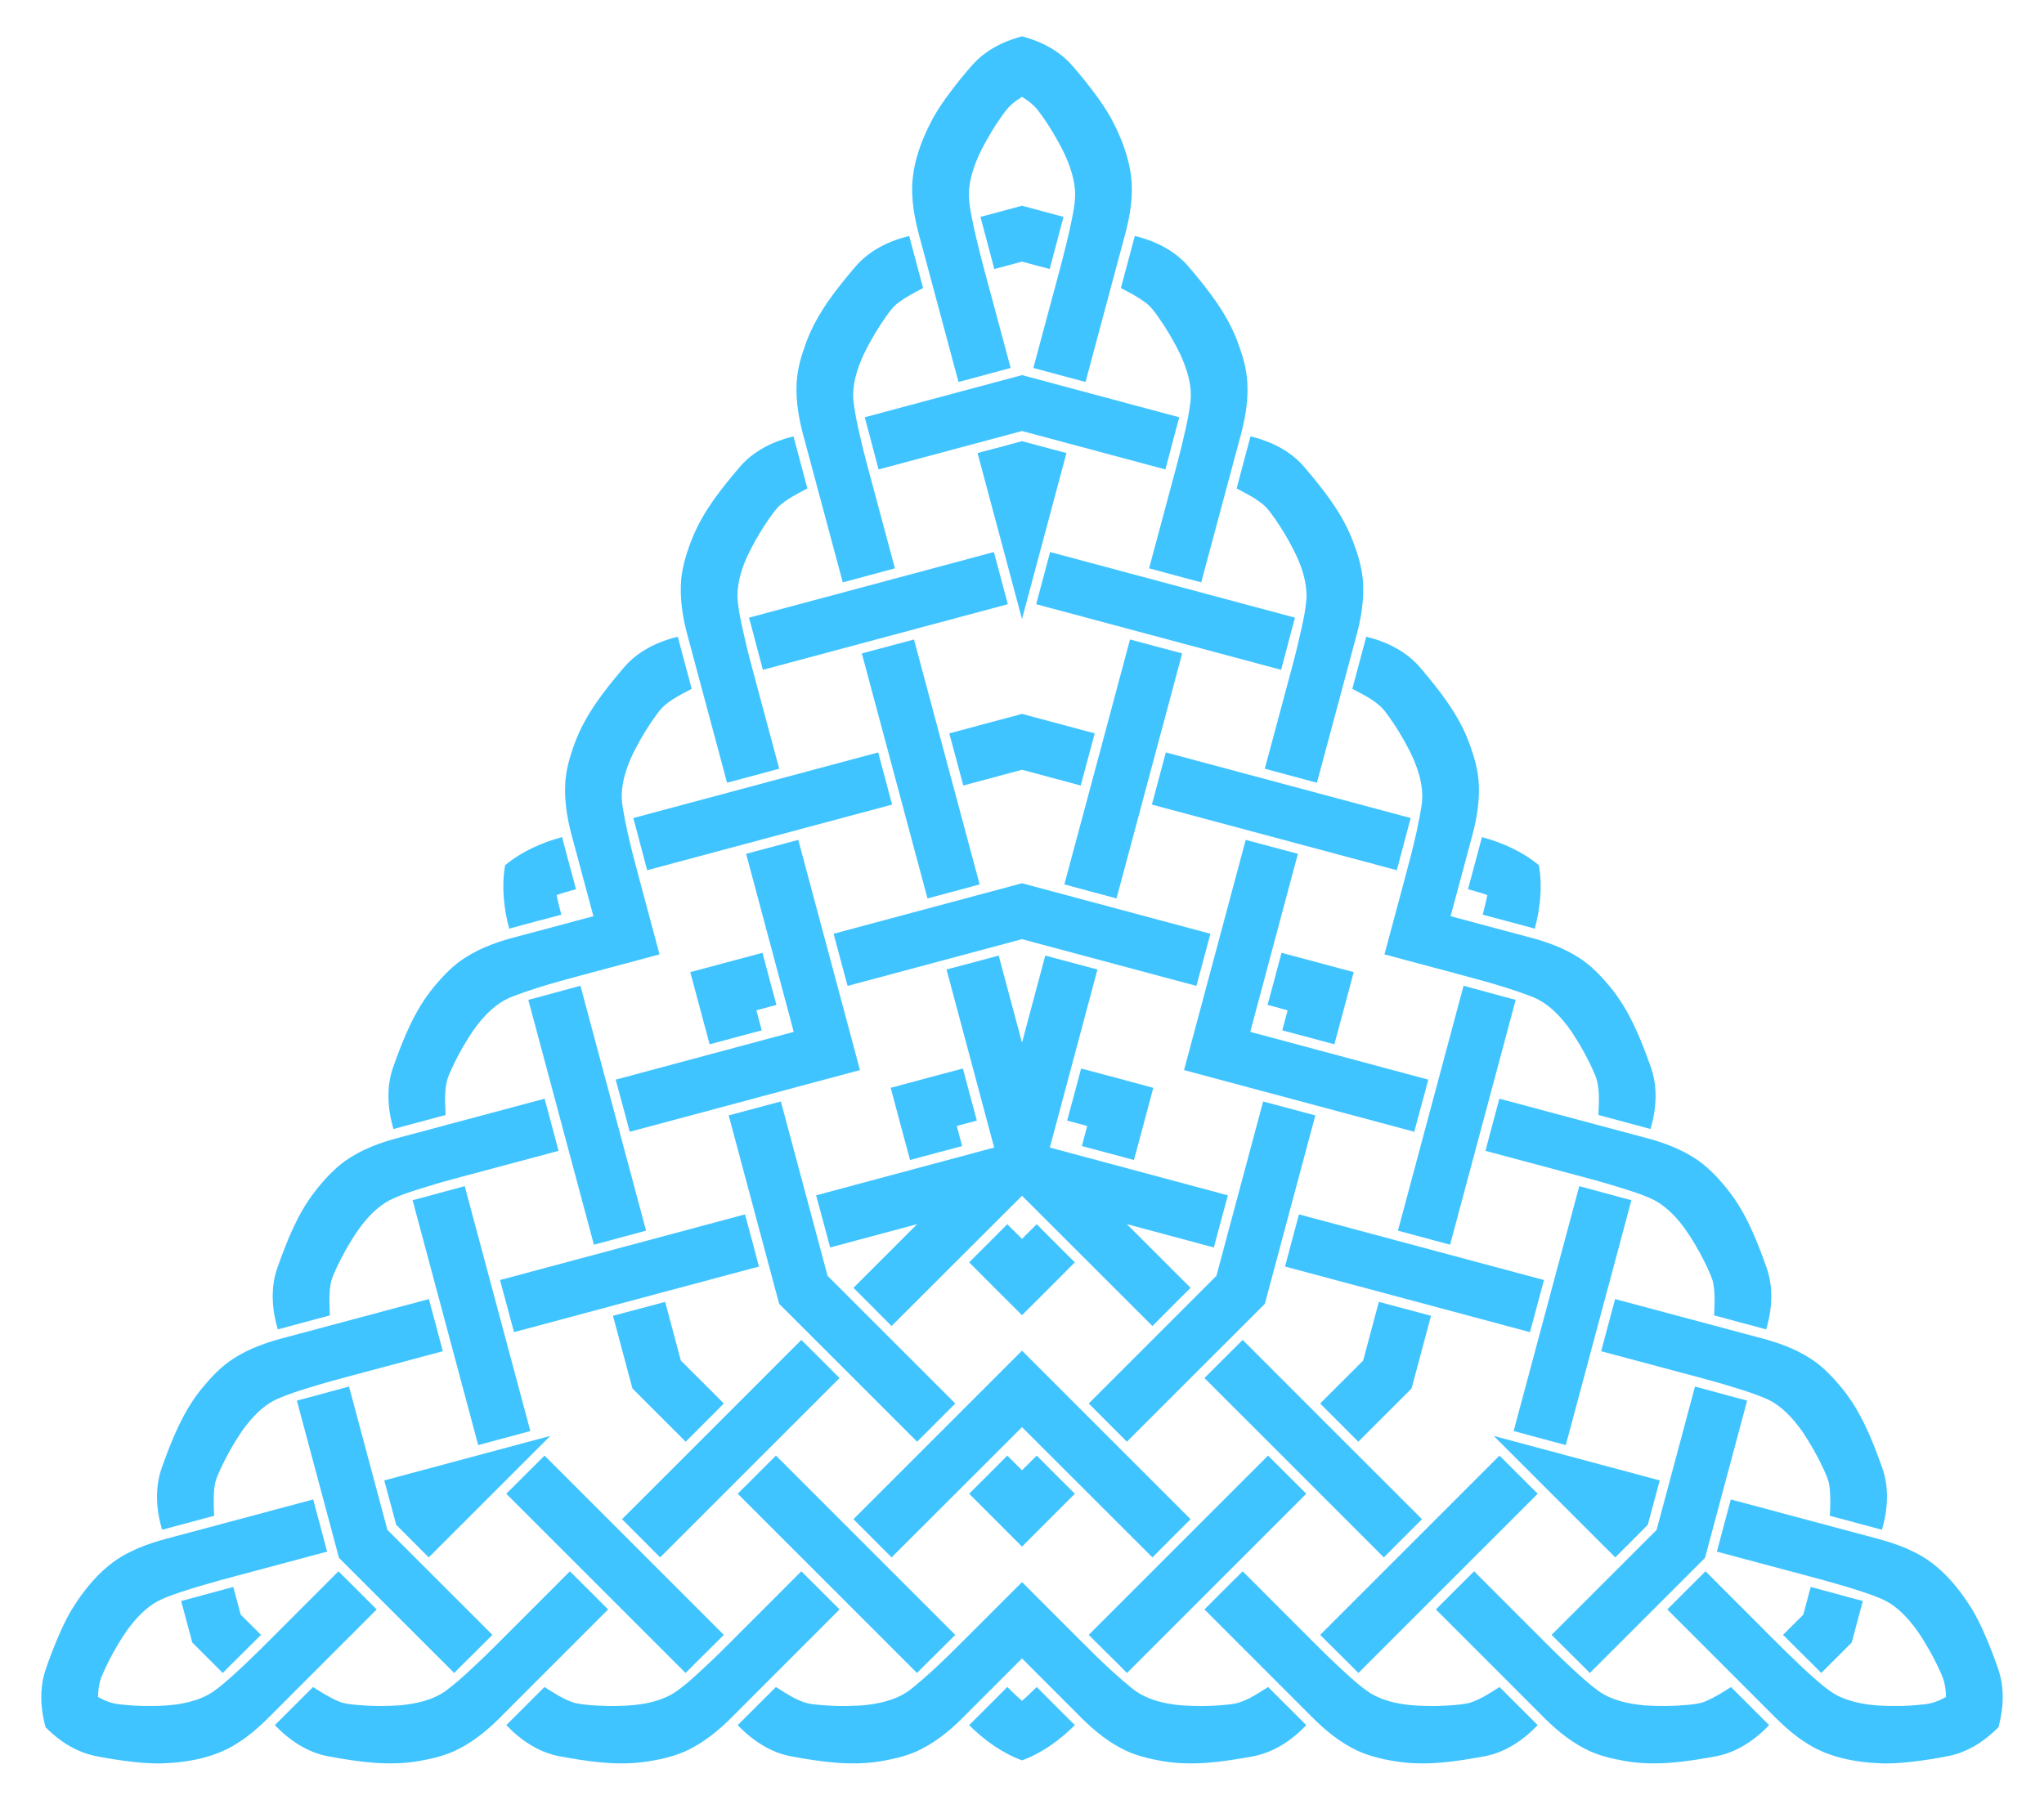 <?xml version="1.0" encoding="utf-8"?>

<!DOCTYPE svg PUBLIC "-//W3C//DTD SVG 1.1//EN" "http://www.w3.org/Graphics/SVG/1.1/DTD/svg11.dtd">
<svg version="1.1" id="Layer_1" xmlns="http://www.w3.org/2000/svg" xmlns:xlink="http://www.w3.org/1999/xlink" x="0px" y="0px"
	 viewBox="0 0 1893.179 1667.318" enable-background="new 0 0 1893.179 1667.318" xml:space="preserve">
<g>
	<path fill="#40c4ff" d="M1715.072,1521.656c-9.396,9.392-18.792,18.784-28.187,28.177c-11.682-11.886-23.718-23.429-35.432-35.293
		c6.265-6.254,12.529-12.51,18.791-18.766c2.287-8.552,4.572-17.104,6.856-25.657c16.132,4.213,32.146,8.865,48.281,13.039
		C1721.943,1495.989,1718.507,1508.823,1715.072,1521.656z"/>
	<path fill="#40c4ff" d="M178.107,1521.656c-3.435-12.833-6.871-25.667-10.309-38.5c16.134-4.174,32.149-8.826,48.281-13.039
		c2.284,8.553,4.569,17.105,6.856,25.657c6.263,6.256,12.526,12.512,18.791,18.766c-11.714,11.864-23.75,23.407-35.432,35.293
		C196.899,1540.44,187.503,1531.048,178.107,1521.656z"/>
	<path fill="#40c4ff" d="M946.589,190.606c12.832,3.442,25.664,6.883,38.496,10.322c-4.452,16.06-8.431,32.255-12.848,48.332
		c-8.549-2.299-17.098-4.595-25.648-6.891c-8.549,2.295-17.099,4.592-25.648,6.891c-4.418-16.077-8.396-32.272-12.848-48.332
		C920.926,197.488,933.758,194.047,946.589,190.606z"/>
	<path fill="#40c4ff" d="M1850.992,1600.13c-9.01,8.979-19.324,16.859-31.081,21.844c-9.817,4.491-20.599,5.809-31.124,7.674
		c-14.565,2.24-29.248,4.105-43.996,4.008c-25.711-0.739-52.462-5.498-73.983-20.406c-16.258-10.568-29.216-25.133-42.924-38.637
		c-27.887-27.855-55.731-55.763-83.608-83.64c11.811-11.779,23.547-23.621,35.411-35.336c15.873,15.937,31.778,31.842,47.693,47.725
		c17.105,17.148,34.071,34.457,52.13,50.598c8.188,7.042,16.333,14.597,26.483,18.734c15.23,6.366,32.013,7.792,48.368,7.706
		c9.314,0.118,18.627-0.461,27.876-1.511c7.251-0.652,13.872-3.365,20.18-6.803c-0.176-7.181-1.137-14.272-4.198-20.878
		c-3.715-8.535-7.871-16.89-12.63-24.897c-8.103-14.207-17.729-28.029-30.858-38.035c-8.657-6.721-19.274-9.997-29.466-13.568
		c-23.008-7.569-46.48-13.608-69.884-19.847c-21.713-5.842-43.44-11.663-65.178-17.441c4.213-16.132,8.601-32.217,12.896-48.335
		c38.08,10.203,76.171,20.363,114.238,30.586c18.549,5.119,37.641,9.058,54.922,17.855c23.671,11.184,41.168,31.971,54.664,53.868
		c7.457,12.723,13.184,26.372,18.526,40.105c3.647,10.047,7.897,20.043,8.916,30.791
		C1855.93,1574.965,1854.263,1587.837,1850.992,1600.13z"/>
	<path fill="#40c4ff" d="M42.187,1600.13c-3.271-12.292-4.939-25.165-3.377-37.839c1.02-10.747,5.269-20.744,8.916-30.791
		c5.343-13.734,11.069-27.382,18.526-40.105c13.496-21.897,30.993-42.685,54.664-53.868c17.281-8.797,36.374-12.735,54.922-17.855
		c38.067-10.224,76.158-20.383,114.238-30.586c4.295,16.118,8.684,32.203,12.896,48.335c-21.738,5.778-43.465,11.599-65.178,17.441
		c-23.403,6.24-46.876,12.278-69.884,19.847c-10.192,3.57-20.808,6.847-29.466,13.568c-13.128,10.006-22.754,23.828-30.858,38.035
		c-4.759,8.007-8.914,16.362-12.629,24.897c-3.061,6.606-4.022,13.696-4.198,20.878c6.308,3.438,12.928,6.151,20.18,6.803
		c9.249,1.05,18.563,1.629,27.876,1.511c16.355,0.086,33.139-1.34,48.368-7.706c10.15-4.137,18.295-11.693,26.483-18.734
		c18.059-16.141,35.025-33.449,52.13-50.598c15.916-15.883,31.82-31.788,47.693-47.725c11.864,11.714,23.6,23.557,35.411,35.336
		c-27.876,27.876-55.721,55.785-83.608,83.64c-13.708,13.504-26.665,28.069-42.924,38.637
		c-21.521,14.908-48.272,19.667-73.983,20.406c-14.747,0.097-29.43-1.768-43.996-4.008c-10.525-1.865-21.307-3.183-31.124-7.674
		C61.511,1616.989,51.197,1609.109,42.187,1600.13z"/>
	<path fill="#40c4ff" d="M946.589,33.659c12.281,3.313,24.263,8.305,34.458,15.995c8.798,6.257,15.33,14.935,22.208,23.117
		c9.223,11.494,18.179,23.277,25.469,36.097c12.215,22.636,21.47,48.183,19.319,74.274c-1.022,19.364-7.158,37.868-11.999,56.492
		c-10.179,38.078-20.427,76.146-30.63,114.226c-16.106-4.339-32.23-8.581-48.307-12.999c5.865-21.715,11.687-43.441,17.485-65.166
		c6.298-23.388,12.805-46.735,17.754-70.445c2.004-10.612,4.475-21.444,2.983-32.302c-2.101-16.372-9.259-31.62-17.511-45.741
		c-4.555-8.125-9.713-15.901-15.247-23.386c-4.19-5.954-9.85-10.331-15.982-14.074c-6.131,3.744-11.791,8.12-15.982,14.074
		c-5.534,7.485-10.692,15.261-15.247,23.386c-8.252,14.121-15.409,29.369-17.511,45.741c-1.492,10.858,0.979,21.69,2.983,32.302
		c4.949,23.71,11.456,47.057,17.754,70.445c5.798,21.725,11.619,43.451,17.485,65.166c-16.077,4.418-32.201,8.66-48.307,12.999
		c-10.203-38.08-20.451-76.148-30.63-114.226c-4.841-18.623-10.976-37.127-11.999-56.492c-2.15-26.092,7.104-51.638,19.319-74.274
		c7.29-12.82,16.247-24.603,25.469-36.097c6.877-8.182,13.41-16.86,22.208-23.117C922.327,41.964,934.308,36.972,946.589,33.659z"/>
	<path fill="#40c4ff" d="M1579.202,1443.211c-35.55,35.544-71.116,71.077-106.668,106.622c-11.682-11.886-23.718-23.429-35.432-35.293
		c32.441-32.384,64.844-64.805,97.246-97.226c11.877-44.271,23.752-88.544,35.577-132.83c16.132,4.213,32.146,8.865,48.281,13.039
		C1605.198,1346.085,1592.209,1394.652,1579.202,1443.211z"/>
	<path fill="#40c4ff" d="M313.977,1443.211c-13.007-48.56-25.996-97.127-39.003-145.688c16.134-4.174,32.149-8.826,48.281-13.039
		c11.825,44.286,23.701,88.559,35.577,132.83c32.401,32.421,64.805,64.842,97.246,97.226c-11.714,11.864-23.75,23.407-35.432,35.293
		C385.093,1514.288,349.528,1478.756,313.977,1443.211z"/>
	<path fill="#40c4ff" d="M946.589,347.495c48.558,13.015,97.112,26.05,145.671,39.066c-4.452,16.06-8.431,32.255-12.848,48.332
		c-44.266-11.902-88.545-23.754-132.823-35.604c-44.278,11.85-88.557,23.702-132.823,35.604
		c-4.418-16.077-8.396-32.272-12.848-48.332C849.477,373.545,898.032,360.51,946.589,347.495z"/>
	<path fill="#40c4ff" d="M1603.223,1562.844c11.811,11.746,23.547,23.568,35.368,35.304c-13.311,14.008-30.224,25.369-49.494,28.916
		c-27.458,5.059-55.742,9.217-83.565,4.426c-12.872-2.261-25.861-5.252-37.501-11.425c-16.044-8.188-29.709-20.245-42.173-33.096
		c-31.971-32.013-63.962-63.995-95.933-95.997c11.811-11.779,23.546-23.621,35.411-35.336
		c14.426,14.501,28.927,28.938,43.363,43.428c15.412,15.208,30.374,30.888,46.311,45.55c8.135,7.685,16.441,15.24,25.465,21.875
		c12.325,8.745,27.566,11.896,42.345,13.333c13.547,0.932,27.169,0.825,40.684-0.461c5.423-0.589,10.996-1.018,16.044-3.237
		C1587.918,1572.608,1595.646,1567.775,1603.223,1562.844z"/>
	<path fill="#40c4ff" d="M1038.184,266.875c4.267-16.102,8.637-32.176,12.89-48.281c18.787,4.524,37.082,13.49,49.789,28.405
		c18.11,21.25,35.853,43.665,45.616,70.156c4.477,12.278,8.383,25.022,8.856,38.189c0.931,17.989-2.679,35.852-7.575,53.071
		c-11.739,43.694-23.44,87.39-35.17,131.079c-16.106-4.339-32.23-8.581-48.307-12.999c5.345-19.744,10.597-39.52,15.928-59.267
		c5.465-20.951,11.563-41.748,16.292-62.881c2.588-10.887,4.978-21.858,6.211-32.99c1.411-15.047-3.48-29.821-9.626-43.338
		c-5.966-12.198-12.87-23.942-20.741-35.003c-3.222-4.402-6.38-9.014-10.825-12.276
		C1054.292,275.248,1046.242,270.972,1038.184,266.875z"/>
	<path fill="#40c4ff" d="M198.361,1404.198c-16.078,4.355-32.184,8.608-48.258,12.978c-5.476-18.532-6.858-38.859-0.295-57.321
		c9.348-26.309,19.889-52.882,37.949-74.582c8.394-10.016,17.479-19.771,28.645-26.764c15.113-9.801,32.388-15.606,49.749-19.975
		c43.71-11.681,87.402-23.396,131.102-35.082c4.295,16.118,8.684,32.203,12.896,48.334c-19.771,5.243-39.524,10.583-59.291,15.84
		c-20.877,5.743-41.937,10.86-62.602,17.331c-10.722,3.202-21.419,6.618-31.676,11.116c-13.736,6.301-24.085,17.924-32.719,30.006
		c-7.581,11.266-14.299,23.116-19.943,35.464c-2.201,4.991-4.616,10.032-5.219,15.513
		C197.558,1386.062,197.88,1395.171,198.361,1404.198z"/>
	<path fill="#40c4ff" d="M289.956,1562.844c-11.811,11.746-23.546,23.568-35.368,35.304c13.311,14.008,30.224,25.369,49.494,28.916
		c27.458,5.059,55.742,9.217,83.565,4.426c12.872-2.261,25.861-5.252,37.501-11.425c16.044-8.188,29.709-20.245,42.174-33.096
		c31.97-32.013,63.962-63.995,95.933-95.997c-11.811-11.779-23.546-23.621-35.411-35.336
		c-14.426,14.501-28.927,28.938-43.363,43.428c-15.412,15.208-30.374,30.888-46.311,45.55c-8.135,7.685-16.441,15.24-25.465,21.875
		c-12.325,8.745-27.566,11.896-42.345,13.333c-13.547,0.932-27.169,0.825-40.684-0.461c-5.423-0.589-10.996-1.018-16.044-3.237
		C305.26,1572.608,297.533,1567.775,289.956,1562.844z"/>
	<path fill="#40c4ff" d="M1694.818,1404.198c16.078,4.355,32.184,8.608,48.258,12.978c5.476-18.532,6.858-38.859,0.295-57.321
		c-9.348-26.309-19.889-52.882-37.949-74.582c-8.394-10.016-17.479-19.771-28.645-26.764c-15.113-9.801-32.388-15.606-49.749-19.975
		c-43.71-11.681-87.402-23.396-131.102-35.082c-4.295,16.118-8.684,32.203-12.896,48.334c19.771,5.243,39.524,10.583,59.291,15.84
		c20.877,5.743,41.937,10.86,62.602,17.331c10.722,3.202,21.419,6.618,31.676,11.116c13.736,6.301,24.085,17.924,32.719,30.006
		c7.581,11.266,14.299,23.116,19.943,35.464c2.201,4.991,4.616,10.032,5.219,15.513
		C1695.621,1386.062,1695.299,1395.171,1694.818,1404.198z"/>
	<path fill="#40c4ff" d="M854.995,266.875c-4.267-16.102-8.637-32.176-12.89-48.281c-18.787,4.524-37.082,13.49-49.789,28.405
		c-18.11,21.25-35.853,43.665-45.616,70.156c-4.477,12.278-8.383,25.022-8.856,38.189c-0.931,17.989,2.679,35.852,7.575,53.071
		c11.739,43.694,23.44,87.39,35.17,131.079c16.106-4.339,32.23-8.581,48.307-12.999c-5.345-19.744-10.597-39.52-15.928-59.267
		c-5.465-20.951-11.563-41.748-16.292-62.881c-2.588-10.887-4.978-21.858-6.212-32.99c-1.411-15.047,3.48-29.821,9.626-43.338
		c5.966-12.198,12.87-23.942,20.741-35.003c3.222-4.402,6.38-9.014,10.825-12.276C838.887,275.248,846.937,270.972,854.995,266.875z
		"/>
	<path fill="#40c4ff" d="M1526.192,1412.606c-10.043,10.043-20.119,20.06-30.101,30.17c-37.563-37.49-75.082-75.02-112.596-112.556
		c51.264,13.721,102.525,27.448,153.775,41.233C1533.504,1385.153,1529.867,1398.887,1526.192,1412.606z"/>
	<path fill="#40c4ff" d="M366.987,1412.606c-3.676-13.719-7.313-27.453-11.077-41.153c51.249-13.785,102.51-27.513,153.775-41.233
		c-37.514,37.536-75.033,75.066-112.596,112.556C387.106,1432.666,377.03,1422.649,366.987,1412.606z"/>
	<path fill="#40c4ff" d="M946.589,408.706c13.719,3.676,27.431,7.394,41.178,10.983c-13.686,51.276-27.428,102.533-41.178,153.789
		c-13.75-51.256-27.492-102.514-41.178-153.789C919.158,416.099,932.871,412.382,946.589,408.706z"/>
	<path fill="#40c4ff" d="M1307.401,1286.287c-16.439,16.432-32.878,32.865-49.315,49.302c-11.768-11.811-23.6-23.557-35.336-35.4
		c13.282-13.254,26.554-26.516,39.822-39.784c4.856-18.124,9.706-36.25,14.543-54.379c16.124,4.242,32.213,8.616,48.325,12.901
		C1319.424,1241.381,1313.412,1263.834,1307.401,1286.287z"/>
	<path fill="#40c4ff" d="M585.778,1286.287c-6.011-22.453-12.023-44.906-18.04-67.359c16.112-4.286,32.201-8.66,48.325-12.901
		c4.837,18.129,9.687,36.255,14.543,54.379c13.268,13.267,26.541,26.53,39.822,39.784c-11.736,11.843-23.568,23.589-35.336,35.4
		C618.656,1319.152,602.217,1302.719,585.778,1286.287z"/>
	<path fill="#40c4ff" d="M946.589,661.344c22.45,6.02,44.901,12.04,67.355,18.057c-4.344,16.097-8.601,32.217-12.99,48.302
		c-18.119-4.876-36.241-9.739-54.365-14.595c-18.124,4.857-36.246,9.72-54.365,14.595c-4.388-16.085-8.645-32.205-12.99-48.302
		C901.688,673.384,924.139,667.364,946.589,661.344z"/>
	<path fill="#40c4ff" d="M1388.829,1348.461c11.832,11.746,23.579,23.589,35.411,35.336c-55.313,55.378-110.702,110.691-166.058,166.036
		c-11.682-11.886-23.718-23.429-35.432-35.293C1278.16,1459.227,1333.462,1403.817,1388.829,1348.461z"/>
	<path fill="#40c4ff" d="M959.72,559.737c4.257-16.12,8.64-32.214,12.896-48.335c75.615,20.214,151.212,40.525,226.821,60.792
		c-4.452,16.06-8.431,32.255-12.848,48.332C1110.98,600.197,1035.343,580.008,959.72,559.737z"/>
	<path fill="#40c4ff" d="M491.22,1325.719c-16.089,4.374-32.218,8.625-48.307,12.999c-20.302-75.592-40.51-151.216-60.763-226.828
		c16.134-4.174,32.149-8.826,48.281-13.039C450.628,1174.494,470.963,1250.092,491.22,1325.719z"/>
	<path fill="#40c4ff" d="M504.35,1348.461c-11.832,11.746-23.579,23.589-35.411,35.336c55.313,55.378,110.702,110.691,166.058,166.036
		c11.682-11.886,23.718-23.429,35.432-35.293C615.019,1459.227,559.717,1403.817,504.35,1348.461z"/>
	<path fill="#40c4ff" d="M1401.959,1325.719c16.089,4.374,32.218,8.625,48.307,12.999c20.302-75.592,40.51-151.216,60.763-226.828
		c-16.134-4.174-32.149-8.826-48.281-13.039C1442.551,1174.494,1422.216,1250.092,1401.959,1325.719z"/>
	<path fill="#40c4ff" d="M933.459,559.737c-4.257-16.12-8.64-32.214-12.896-48.335c-75.615,20.214-151.212,40.525-226.821,60.792
		c4.452,16.06,8.431,32.255,12.848,48.332C782.198,600.197,857.836,580.008,933.459,559.737z"/>
	<path fill="#40c4ff" d="M1388.872,1562.844c11.811,11.746,23.546,23.568,35.368,35.304c-13.161,13.836-29.806,25.122-48.808,28.777
		c-25.894,4.759-52.43,8.938-78.763,5.348c-13.301-1.833-26.633-4.694-38.937-10.203c-16.559-7.717-30.866-19.484-43.578-32.453
		c-32.849-32.903-65.731-65.752-98.58-98.644c11.8-11.779,23.546-23.621,35.411-35.336c14.426,14.501,28.927,28.948,43.363,43.428
		c15.412,15.208,30.363,30.877,46.3,45.539c9.142,8.51,18.295,17.17,28.755,24.061c18.477,10.9,40.684,11.982,61.604,11.736
		c9.935-0.322,19.967-0.707,29.73-2.744C1370.931,1574.484,1379.944,1568.536,1388.872,1562.844z"/>
	<path fill="#40c4ff" d="M1145.359,452.509c4.267-16.102,8.637-32.176,12.89-48.281c18.563,4.48,36.659,13.251,49.325,27.88
		c17.068,20.045,33.956,40.937,44.013,65.537c5.063,12.435,9.251,25.412,10.632,38.822c1.597,18.198-1.441,36.474-6.316,53.966
		c-12.07,44.9-24.078,89.801-36.139,134.695c-16.101-4.33-32.23-8.581-48.307-12.999c5.345-19.744,10.606-39.525,15.928-59.267
		c5.465-20.951,11.559-41.734,16.288-62.866c2.799-12.172,5.722-24.429,6.46-36.933c0.201-21.451-9.965-41.224-20.639-59.219
		c-5.246-8.443-10.596-16.938-17.241-24.375C1164.41,462.227,1154.752,457.395,1145.359,452.509z"/>
	<path fill="#40c4ff" d="M305.537,1218.565c-16.078,4.355-32.184,8.608-48.258,12.978c-5.402-18.316-6.854-38.373-0.518-56.657
		c8.826-24.804,18.474-49.875,34.75-70.885c8.237-10.602,17.382-20.718,28.305-28.619c14.962-10.482,32.307-16.989,49.894-21.513
		c44.919-11.997,89.808-24.048,134.719-36.051c4.301,16.108,8.684,32.203,12.896,48.334c-19.771,5.243-39.533,10.577-59.291,15.84
		c-20.877,5.743-41.922,10.856-62.588,17.327c-11.941,3.662-24.017,7.259-35.215,12.872c-18.678,10.552-30.719,29.242-40.966,47.483
		c-4.689,8.765-9.371,17.646-12.489,27.119C304.427,1197.208,305.072,1207.988,305.537,1218.565z"/>
	<path fill="#40c4ff" d="M504.307,1562.844c-11.811,11.746-23.546,23.568-35.368,35.304c13.161,13.836,29.806,25.122,48.808,28.777
		c25.894,4.759,52.43,8.938,78.763,5.348c13.3-1.833,26.633-4.694,38.937-10.203c16.559-7.717,30.867-19.484,43.578-32.453
		c32.849-32.903,65.731-65.752,98.58-98.644c-11.8-11.779-23.546-23.621-35.411-35.336c-14.426,14.501-28.927,28.948-43.363,43.428
		c-15.412,15.208-30.363,30.877-46.3,45.539c-9.142,8.51-18.295,17.17-28.755,24.061c-18.477,10.9-40.684,11.982-61.604,11.736
		c-9.935-0.322-19.967-0.707-29.73-2.744C522.248,1574.484,513.234,1568.536,504.307,1562.844z"/>
	<path fill="#40c4ff" d="M1587.642,1218.565c16.078,4.355,32.184,8.608,48.258,12.978c5.402-18.316,6.854-38.373,0.518-56.657
		c-8.826-24.804-18.474-49.875-34.75-70.885c-8.237-10.602-17.382-20.718-28.305-28.619c-14.962-10.482-32.307-16.989-49.894-21.513
		c-44.919-11.997-89.808-24.048-134.719-36.051c-4.301,16.108-8.684,32.203-12.896,48.334c19.771,5.243,39.533,10.577,59.291,15.84
		c20.877,5.743,41.922,10.856,62.588,17.327c11.941,3.662,24.017,7.259,35.215,12.872c18.678,10.552,30.719,29.242,40.966,47.483
		c4.689,8.765,9.371,17.646,12.489,27.119C1588.751,1197.208,1588.107,1207.988,1587.642,1218.565z"/>
	<path fill="#40c4ff" d="M747.819,452.509c-4.267-16.102-8.637-32.176-12.89-48.281c-18.563,4.48-36.659,13.251-49.325,27.88
		c-17.068,20.045-33.956,40.937-44.013,65.537c-5.063,12.435-9.251,25.412-10.632,38.822c-1.597,18.198,1.441,36.474,6.316,53.966
		c12.07,44.9,24.078,89.801,36.139,134.695c16.101-4.33,32.23-8.581,48.307-12.999c-5.345-19.744-10.606-39.525-15.928-59.267
		c-5.465-20.951-11.559-41.734-16.288-62.866c-2.799-12.172-5.722-24.429-6.46-36.933c-0.201-21.451,9.965-41.224,20.639-59.219
		c5.246-8.443,10.596-16.938,17.241-24.375C728.769,462.227,738.427,457.395,747.819,452.509z"/>
	<path fill="#40c4ff" d="M1150.985,1241.286c55.303,55.421,110.702,110.734,166.079,166.09c-11.768,11.8-23.611,23.536-35.325,35.4
		c-55.442-55.335-110.787-110.755-166.165-166.154C1127.385,1264.843,1139.121,1253,1150.985,1241.286z"/>
	<path fill="#40c4ff" d="M985.825,819.304c20.344-75.604,40.547-151.237,60.799-226.874c16.103,4.291,32.188,8.68,48.32,12.892
		c-20.2,75.681-40.523,151.322-60.811,226.98C1018.026,827.964,1001.902,823.722,985.825,819.304z"/>
	<path fill="#40c4ff" d="M702.958,1173.328c-75.647,20.183-151.249,40.504-226.878,60.784c-4.335-16.091-8.577-32.215-12.995-48.292
		c75.642-20.347,151.31-40.567,226.976-60.826C694.357,1141.111,698.745,1157.196,702.958,1173.328z"/>
	<path fill="#40c4ff" d="M742.194,1241.286c-55.303,55.421-110.702,110.734-166.079,166.09c11.768,11.8,23.611,23.536,35.325,35.4
		c55.442-55.335,110.787-110.755,166.165-166.154C765.794,1264.843,754.058,1253,742.194,1241.286z"/>
	<path fill="#40c4ff" d="M1190.221,1173.328c75.647,20.183,151.249,40.504,226.878,60.784c4.335-16.091,8.577-32.215,12.995-48.292
		c-75.642-20.347-151.31-40.567-226.976-60.826C1198.822,1141.111,1194.433,1157.196,1190.221,1173.328z"/>
	<path fill="#40c4ff" d="M907.354,819.304C887.01,743.7,866.807,668.067,846.556,592.43c-16.103,4.291-32.188,8.68-48.32,12.892
		c20.2,75.681,40.523,151.322,60.811,226.98C875.153,827.964,891.277,823.722,907.354,819.304z"/>
	<path fill="#40c4ff" d="M1171.524,1207.839c-42.586,42.594-85.204,85.157-127.79,127.751c-11.768-11.811-23.6-23.557-35.336-35.4
		c39.455-39.386,78.856-78.822,118.264-118.251c14.443-53.844,28.895-107.683,43.277-161.545
		c16.124,4.242,32.213,8.616,48.325,12.902C1202.67,1091.472,1187.119,1149.661,1171.524,1207.839z"/>
	<path fill="#40c4ff" d="M721.655,1207.839c-15.595-58.178-31.146-116.367-46.741-174.544c16.112-4.286,32.201-8.66,48.325-12.902
		c14.382,53.862,28.834,107.702,43.277,161.545c39.408,39.43,78.809,78.865,118.264,118.251
		c-11.736,11.843-23.568,23.589-35.336,35.4C806.858,1292.995,764.241,1250.433,721.655,1207.839z"/>
	<path fill="#40c4ff" d="M946.589,818.24c58.181,15.583,116.35,31.21,174.53,46.794c-4.344,16.097-8.601,32.217-12.99,48.302
		c-53.837-14.476-107.689-28.88-161.541-43.294c-53.851,14.414-107.704,28.818-161.541,43.294
		c-4.388-16.085-8.645-32.205-12.99-48.302C830.24,849.451,888.409,833.824,946.589,818.24z"/>
	<path fill="#40c4ff" d="M1174.478,1348.461c11.832,11.746,23.579,23.589,35.411,35.336c-55.313,55.378-110.702,110.691-166.058,166.036
		c-11.682-11.886-23.718-23.429-35.432-35.293C1063.809,1459.227,1119.111,1403.817,1174.478,1348.461z"/>
	<path fill="#40c4ff" d="M1066.895,745.371c4.257-16.12,8.64-32.214,12.896-48.335c75.615,20.214,151.212,40.525,226.821,60.792
		c-4.452,16.06-8.431,32.255-12.848,48.332C1218.156,785.831,1142.518,765.642,1066.895,745.371z"/>
	<path fill="#40c4ff" d="M598.395,1140.086c-16.089,4.374-32.218,8.625-48.307,12.999c-20.302-75.591-40.51-151.216-60.763-226.828
		c16.134-4.174,32.149-8.826,48.281-13.039C557.804,988.86,578.139,1064.458,598.395,1140.086z"/>
	<path fill="#40c4ff" d="M718.701,1348.461c-11.832,11.746-23.579,23.589-35.411,35.336c55.313,55.378,110.702,110.691,166.058,166.036
		c11.682-11.886,23.718-23.429,35.432-35.293C829.37,1459.227,774.068,1403.817,718.701,1348.461z"/>
	<path fill="#40c4ff" d="M1294.784,1140.086c16.089,4.374,32.218,8.625,48.307,12.999c20.302-75.591,40.51-151.216,60.763-226.828
		c-16.134-4.174-32.149-8.826-48.281-13.039C1335.375,988.86,1315.04,1064.458,1294.784,1140.086z"/>
	<path fill="#40c4ff" d="M826.284,745.371c-4.257-16.12-8.64-32.214-12.896-48.335c-75.615,20.214-151.212,40.525-226.821,60.792
		c4.452,16.06,8.431,32.255,12.848,48.332C675.023,785.831,750.66,765.642,826.284,745.371z"/>
	<path fill="#40c4ff" d="M946.589,1465.627c11.842,11.862,23.714,23.693,35.541,35.57c21.382,21.167,42.12,43.117,65.474,62.151
		c13.204,11.168,30.716,15.144,47.543,16.559c14.651,0.911,29.398,0.697,43.974-1.007c13.268-1.179,24.425-9.249,35.4-16.055
		c11.811,11.746,23.546,23.568,35.368,35.304c-13.526,14.254-30.813,25.733-50.448,29.098c-26.815,4.898-54.392,8.896-81.561,4.426
		c-13.536-2.326-27.201-5.423-39.366-12.036c-15.701-8.177-29.109-20.031-41.359-32.678c-16.858-16.863-33.712-33.729-50.567-50.595
		c-16.855,16.866-33.709,33.732-50.567,50.595c-12.25,12.647-25.658,24.5-41.359,32.678c-12.164,6.613-25.829,9.71-39.366,12.036
		c-27.169,4.469-54.745,0.472-81.561-4.426c-19.635-3.365-36.922-14.844-50.448-29.098c11.821-11.736,23.557-23.557,35.368-35.304
		c10.975,6.806,22.132,14.876,35.4,16.055c14.576,1.704,29.323,1.918,43.974,1.007c16.827-1.415,34.339-5.391,47.543-16.559
		c23.354-19.034,44.092-40.984,65.474-62.151C922.875,1489.32,934.748,1477.489,946.589,1465.627z"/>
	<path fill="#40c4ff" d="M610.871,884.145c-16.194,4.324-32.376,8.69-48.575,12.994c-29.022,7.933-58.4,14.919-86.561,25.626
		c-16.274,5.851-28.473,19.029-38.112,32.894c-8.114,12.233-15.302,25.111-21.115,38.586c-5.613,12.08-4.203,25.778-3.796,38.685
		c-16.078,4.355-32.184,8.608-48.258,12.978c-5.582-18.841-6.879-39.551,0.024-58.238c9.166-25.672,19.492-51.552,36.947-72.847
		c8.782-10.56,18.297-20.845,30.106-28.074c14.933-9.509,31.902-15.193,48.979-19.479c23.033-6.167,46.066-12.331,69.1-18.494
		c-6.179-23.03-12.358-46.059-18.533-69.09c-4.827-16.932-8.389-34.47-7.62-52.157c0.355-13.841,4.505-27.224,9.259-40.109
		c9.714-25.764,26.964-47.647,44.614-68.42c12.732-15.321,31.316-24.553,50.424-29.14c4.253,16.106,8.622,32.18,12.89,48.281
		c-11.381,6.102-23.949,11.729-31.604,22.63c-8.764,11.771-16.323,24.435-22.86,37.579c-7.188,15.28-12.501,32.434-9.431,49.453
		c4.807,29.742,13.447,58.677,21.088,87.777C602.209,851.762,606.519,867.959,610.871,884.145z"/>
	<path fill="#40c4ff" d="M1282.308,884.145c4.352-16.186,8.662-32.384,13.034-48.564c7.641-29.101,16.28-58.035,21.088-87.777
		c3.07-17.019-2.243-34.173-9.431-49.453c-6.536-13.144-14.096-25.808-22.86-37.579c-7.655-10.901-20.223-16.528-31.604-22.63
		c4.267-16.102,8.637-32.176,12.89-48.281c19.107,4.586,37.692,13.818,50.424,29.14c17.649,20.774,34.9,42.657,44.614,68.42
		c4.754,12.886,8.904,26.268,9.26,40.109c0.769,17.686-2.793,35.225-7.62,52.157c-6.175,23.031-12.354,46.06-18.533,69.09
		c23.034,6.164,46.068,12.327,69.1,18.494c17.078,4.286,34.047,9.97,48.979,19.479c11.809,7.228,21.324,17.514,30.106,28.074
		c17.455,21.294,27.781,47.175,36.947,72.847c6.903,18.687,5.606,39.397,0.024,58.238c-16.074-4.37-32.18-8.622-48.258-12.978
		c0.406-12.907,1.817-26.605-3.796-38.685c-5.812-13.475-13-26.354-21.115-38.586c-9.639-13.865-21.838-27.043-38.112-32.894
		c-28.161-10.708-57.539-17.693-86.561-25.626C1314.684,892.836,1298.502,888.47,1282.308,884.145z"/>
	<path fill="#40c4ff" d="M1043.676,1134.026c19.679,19.665,39.36,39.329,59.037,58.999c-11.768,11.8-23.611,23.536-35.325,35.4
		c-40.273-40.219-80.541-80.443-120.799-120.677c-40.258,40.234-80.526,80.459-120.799,120.677
		c-11.714-11.864-23.557-23.6-35.325-35.4c19.677-19.669,39.358-39.333,59.037-58.999c-26.87,7.21-53.74,14.422-80.613,21.628
		c-4.335-16.091-8.577-32.215-12.995-48.292c54.967-14.768,109.936-29.529,164.909-44.276
		c-14.715-54.981-29.416-109.966-44.11-164.954c16.132-4.213,32.217-8.601,48.32-12.892c7.196,26.876,14.385,53.752,21.576,80.627
		c7.191-26.875,14.38-53.751,21.576-80.627c16.103,4.291,32.188,8.68,48.32,12.892c-14.694,54.987-29.395,109.972-44.11,164.954
		c54.973,14.747,109.942,29.508,164.909,44.276c-4.418,16.077-8.66,32.201-12.995,48.292
		C1097.417,1148.448,1070.547,1141.236,1043.676,1134.026z"/>
	<path fill="#40c4ff" d="M946.589,1251.262c51.993,52.089,104.072,104.082,156.124,156.114c-11.768,11.8-23.611,23.536-35.325,35.4
		c-40.275-40.22-80.538-80.446-120.799-120.682c-40.26,40.236-80.524,80.462-120.799,120.682
		c-11.714-11.864-23.557-23.6-35.325-35.4C842.517,1355.344,894.597,1303.351,946.589,1251.262z"/>
	<path fill="#40c4ff" d="M796.517,991.328c-71.107,18.982-142.174,38.088-213.261,57.15c-4.335-16.091-8.577-32.215-12.995-48.292
		c54.969-14.769,109.938-29.525,164.913-44.274c-14.715-54.984-29.42-109.967-44.114-164.956
		c16.132-4.213,32.217-8.601,48.32-12.892C758.415,849.157,777.402,920.257,796.517,991.328z"/>
	<path fill="#40c4ff" d="M1096.662,991.328c19.114-71.071,38.102-142.171,57.137-213.264c16.103,4.291,32.188,8.68,48.32,12.892
		c-14.694,54.989-29.399,109.971-44.114,164.956c54.975,14.749,109.944,29.505,164.913,44.274
		c-4.418,16.077-8.66,32.201-12.995,48.292C1238.837,1029.416,1167.769,1010.31,1096.662,991.328z"/>
	<path fill="#40c4ff" d="M946.589,1147.702c4.54-4.528,9.081-9.055,13.623-13.581c11.757,11.789,23.482,23.611,35.325,35.314
		c-16.219,16.415-32.636,32.636-48.948,48.956c-16.313-16.32-32.729-32.541-48.948-48.956
		c11.843-11.703,23.568-23.525,35.325-35.314C937.509,1138.646,942.05,1143.173,946.589,1147.702z"/>
	<path fill="#40c4ff" d="M886.202,1043.108c1.652,6.196,3.302,12.392,4.949,18.589c-16.088,4.287-32.189,8.531-48.246,12.935
		c-6.106-22.254-11.946-44.581-17.923-66.868c22.29-5.967,44.546-12.074,66.871-17.913c4.214,16.108,8.589,32.173,12.921,48.25
		C898.585,1039.772,892.394,1041.441,886.202,1043.108z"/>
	<path fill="#40c4ff" d="M1006.976,1043.108c-6.191-1.667-12.382-3.337-18.573-5.008c4.331-16.077,8.707-32.142,12.921-48.25
		c22.325,5.839,44.581,11.945,66.871,17.913c-5.977,22.287-11.816,44.615-17.923,66.868c-16.057-4.405-32.157-8.648-48.246-12.935
		C1003.675,1055.5,1005.325,1049.304,1006.976,1043.108z"/>
	<path fill="#40c4ff" d="M700.57,935.933c1.652,6.195,3.301,12.391,4.948,18.588c-16.088,4.287-32.189,8.531-48.246,12.935
		c-6.027-22.283-11.992-44.583-17.95-66.884c22.293-5.99,44.587-11.975,66.899-17.897c4.214,16.108,8.589,32.173,12.921,48.25
		C712.952,932.596,706.761,934.266,700.57,935.933z"/>
	<path fill="#40c4ff" d="M1192.609,935.933c-6.191-1.667-12.382-3.337-18.572-5.009c4.331-16.077,8.707-32.142,12.921-48.25
		c22.311,5.922,44.606,11.906,66.899,17.897c-5.959,22.301-11.923,44.601-17.95,66.884c-16.057-4.404-32.157-8.648-48.246-12.935
		C1189.307,948.325,1190.957,942.129,1192.609,935.933z"/>
	<path fill="#40c4ff" d="M946.589,1362.051c4.54-4.528,9.081-9.055,13.623-13.579c11.757,11.789,23.482,23.611,35.325,35.314
		c-16.284,16.361-32.614,32.676-48.948,48.987c-16.334-16.311-32.664-32.626-48.948-48.987
		c11.843-11.704,23.568-23.525,35.325-35.314C937.509,1352.997,942.05,1357.523,946.589,1362.051z"/>
	<path fill="#40c4ff" d="M515.614,829.149c1.151,6.12,2.713,12.168,4.276,18.188c-16.103,4.291-32.199,8.549-48.275,12.943
		c-5.025-19.062-7.188-39.196-3.777-58.714c15.197-12.713,33.715-20.907,52.736-26.086c4.233,16.119,8.593,32.188,12.928,48.279
		C527.508,825.414,521.489,827.086,515.614,829.149z"/>
	<path fill="#40c4ff" d="M1377.565,829.149c-5.875-2.063-11.894-3.734-17.889-5.39c4.335-16.091,8.696-32.16,12.928-48.279
		c19.021,5.18,37.538,13.373,52.736,26.086c3.411,19.518,1.248,39.651-3.777,58.714c-16.075-4.394-32.172-8.652-48.275-12.943
		C1374.852,841.317,1376.414,835.268,1377.565,829.149z"/>
	<path fill="#40c4ff" d="M946.589,1575.62c4.724-4.057,9.181-8.433,13.613-12.797c11.768,11.8,23.504,23.611,35.346,35.336
		c-13.996,13.883-30.351,25.823-48.959,32.627c-18.609-6.805-34.963-18.745-48.959-32.627
		c11.843-11.725,23.579-23.536,35.346-35.336C937.408,1567.187,941.865,1571.564,946.589,1575.62z"/>
</g>
</svg>
